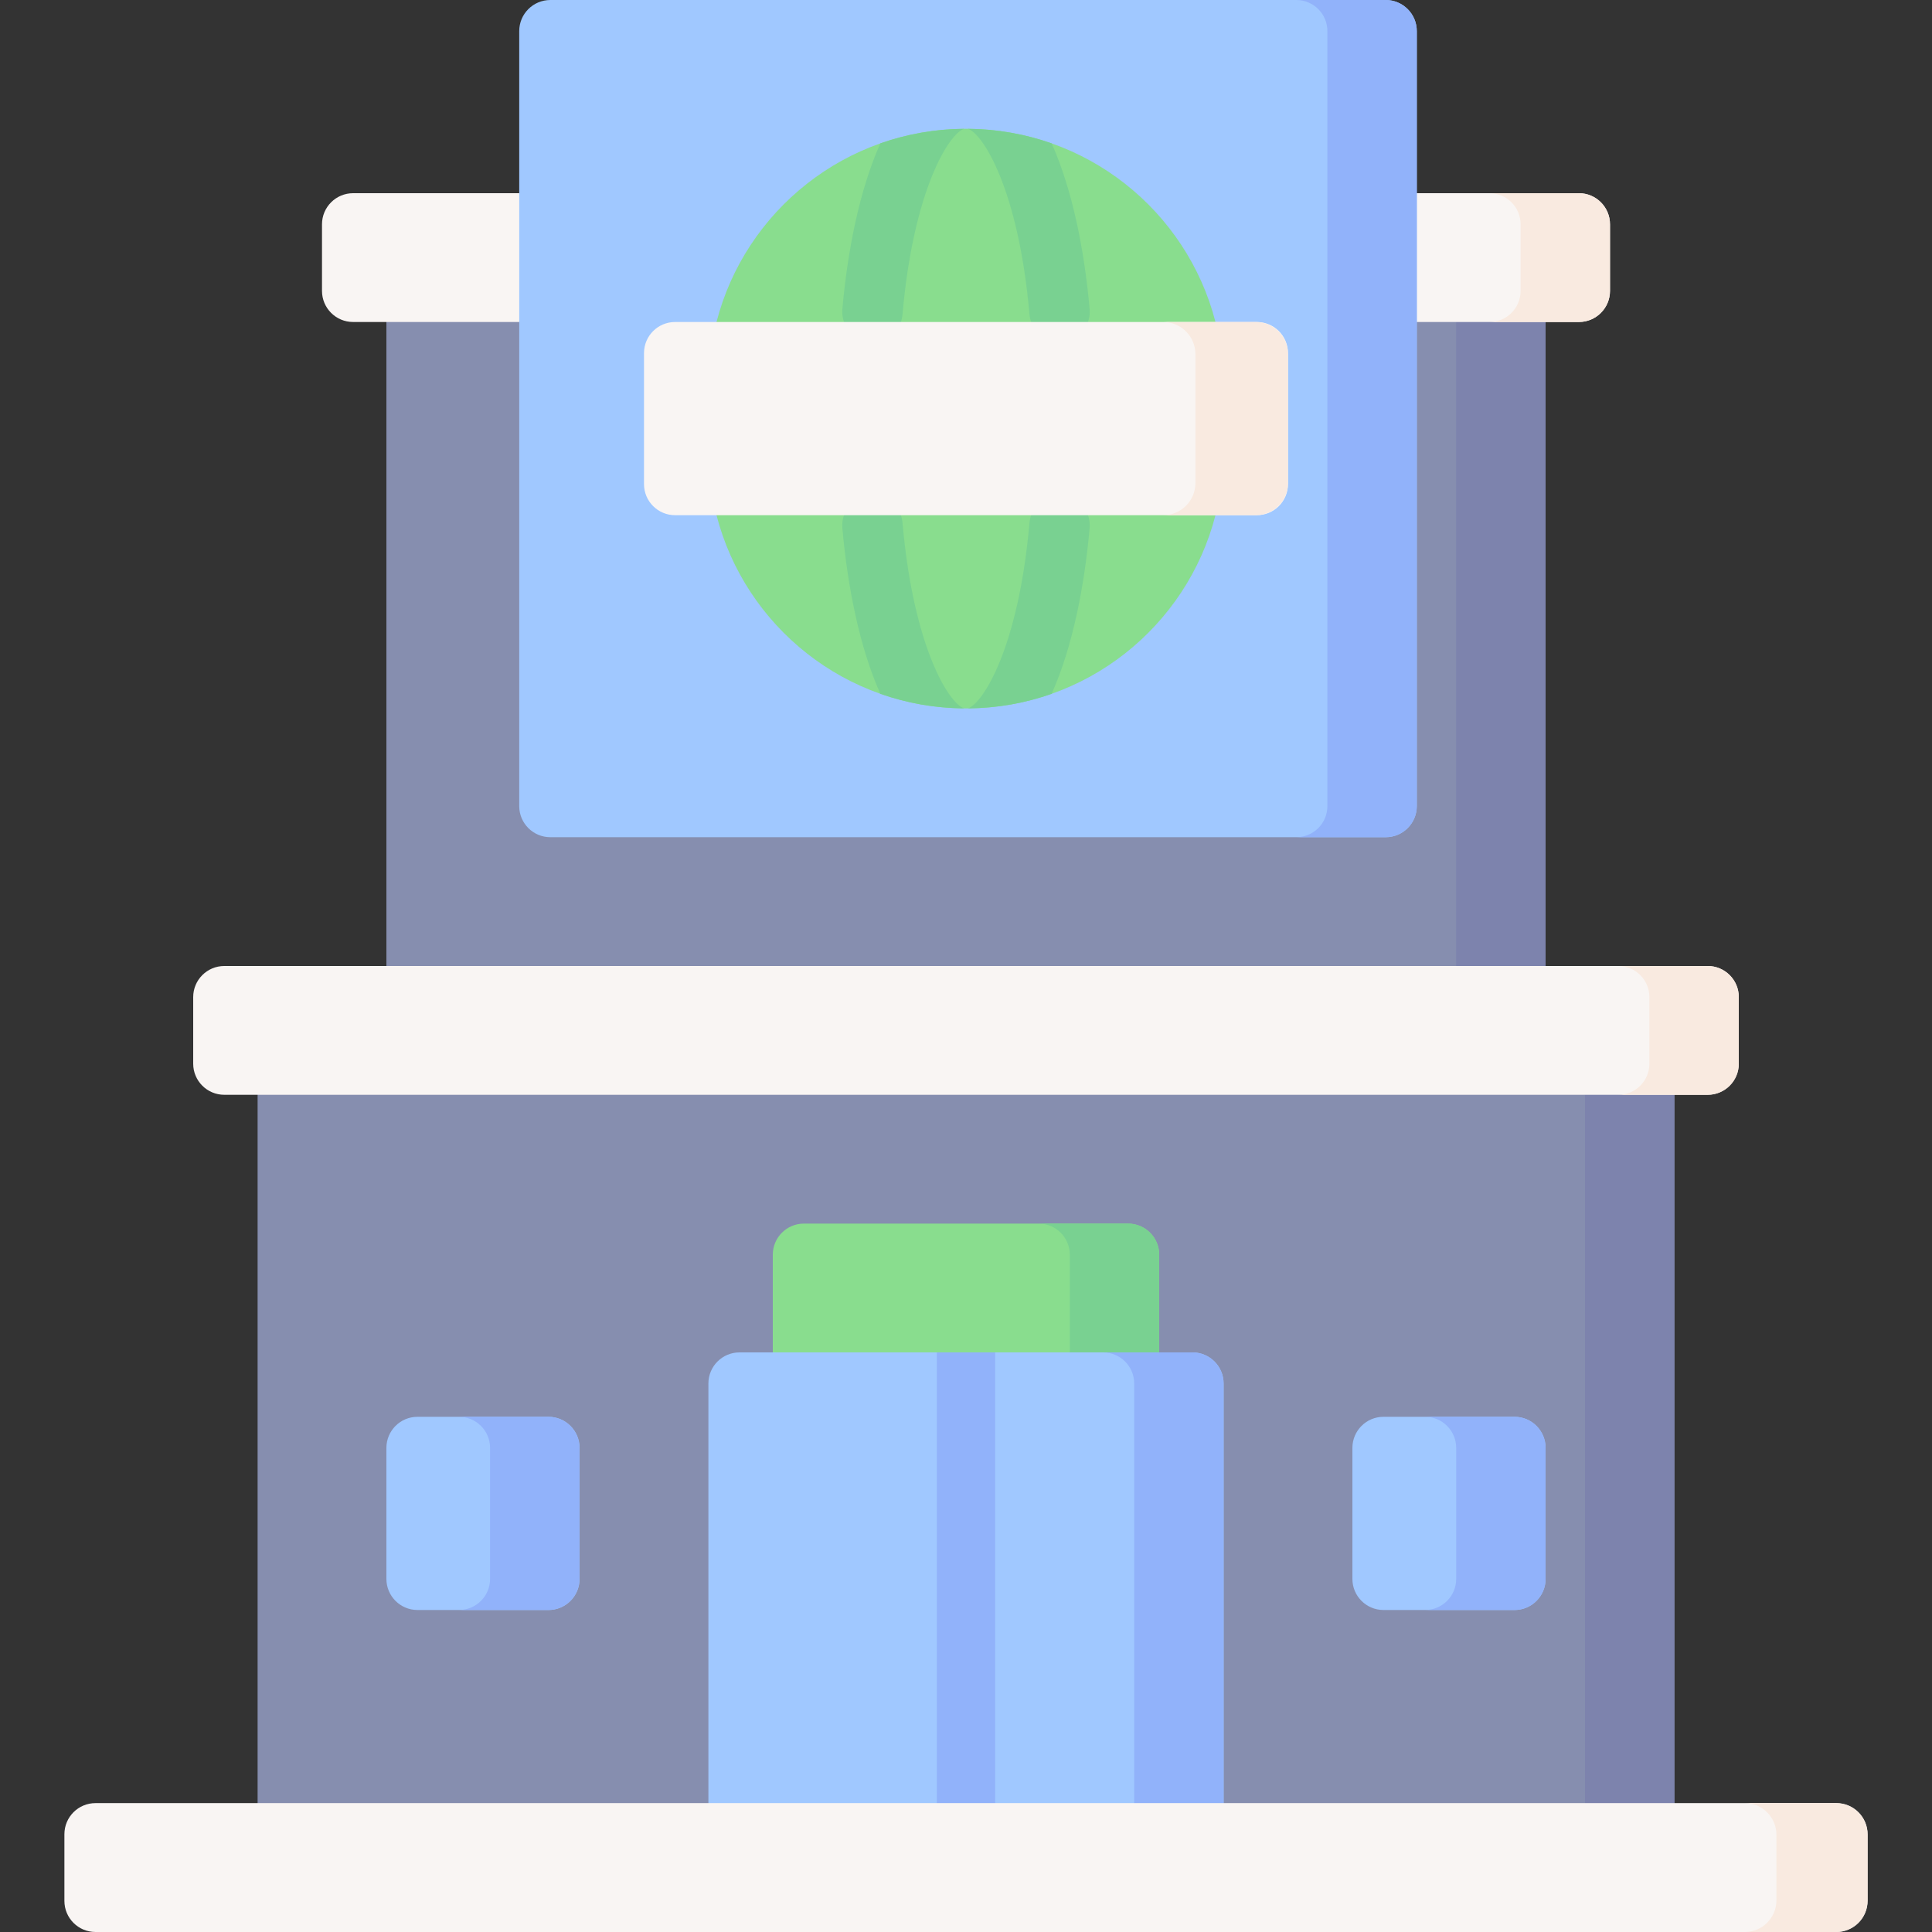 <svg id="Capa_1" enable-background="new 0 0 497 497" height="512" viewBox="0 0 497 497" width="512" xmlns="http://www.w3.org/2000/svg"><rect x="0" y="0" width="497" height="497" fill="#333333" stroke="none"/><g><path d="m99.4 76h298.2v179.333h-298.2z" fill="#868eaf"/><path d="m374.6 76h23v179.333h-23z" fill="#7d83ad"/><path d="m66.267 273.5h364.467v198.5h-364.467z" fill="#868eaf"/><path d="m407.733 273.5h23v198.5h-23z" fill="#7d83ad"/><path d="m439.3 281.633h-381.6c-4.418 0-8-3.582-8-8v-17.133c0-4.418 3.582-8 8-8h381.6c4.418 0 8 3.582 8 8v17.133c0 4.419-3.582 8-8 8z" fill="#f9f5f3"/><g fill="#a0c8ff"><path d="m141.1 414.167h-33.7c-4.418 0-8-3.582-8-8v-33.7c0-4.418 3.582-8 8-8h33.7c4.418 0 8 3.582 8 8v33.7c0 4.418-3.582 8-8 8z"/><path d="m389.6 414.167h-33.7c-4.418 0-8-3.582-8-8v-33.7c0-4.418 3.582-8 8-8h33.7c4.418 0 8 3.582 8 8v33.7c0 4.418-3.582 8-8 8z"/><path d="m314.767 468.867h-132.534v-112.967c0-4.418 3.582-8 8-8h116.533c4.418 0 8 3.582 8 8v112.967z"/></g><path d="m298.2 347.9h-99.4v-25.133c0-4.418 3.582-8 8-8h83.4c4.418 0 8 3.582 8 8z" fill="#89dd8e"/><path d="m256 347.9v115.967c0 4.142-3.357 7.5-7.5 7.5s-7.5-3.358-7.5-7.5v-115.967" fill="#91b2fa"/><path d="m439.3 248.5h-23c4.418 0 8 3.582 8 8v17.133c0 4.418-3.582 8-8 8h23c4.418 0 8-3.582 8-8v-17.133c0-4.418-3.582-8-8-8z" fill="#f9eae0"/><g><path d="m406.167 82.832h-315.334c-4.418 0-8-3.582-8-8v-17.133c0-4.418 3.582-8 8-8h315.333c4.418 0 8 3.582 8 8v17.133c.001 4.419-3.581 8-7.999 8z" fill="#f9f5f3"/><path d="m406.167 49.699h-23c4.418 0 8 3.582 8 8v17.133c0 4.418-3.582 8-8 8h23c4.418 0 8-3.582 8-8v-17.133c0-4.418-3.582-8-8-8z" fill="#f9eae0"/></g><path d="m356.467 215.367h-214.898c-4.418 0-8-3.582-8-8v-199.367c0-4.418 3.582-8 8-8h214.898c4.418 0 8 3.582 8 8v199.367c0 4.418-3.582 8-8 8z" fill="#a0c8ff"/><g><g><path d="m184.322 132.54c7.359 28.578 33.302 49.693 64.177 49.693 30.878 0 56.823-21.119 64.179-49.7v-49.701c-7.356-28.581-33.302-49.7-64.179-49.7s-56.823 21.118-64.179 49.7z" fill="#89dd8e"/><g fill="#79d191"><g><path d="m264.831 80.891c.373 4.273 4.157 7.429 8.412 7.06 4.273-.373 7.434-4.14 7.061-8.412-1.325-15.166-4.472-30.85-9.773-42.656-6.74-2.375-13.982-3.682-21.521-3.74 3.833 1.234 13.018 15.648 15.821 47.748z"/><path d="m226.469 36.883c-5.301 11.806-8.449 27.491-9.773 42.657-.373 4.273 2.788 8.039 7.061 8.412.23.02.458.03.685.03 3.983 0 7.374-3.048 7.727-7.091 2.803-32.101 11.988-46.515 15.822-47.747-7.54.057-14.782 1.364-21.522 3.739z"/></g><g><path d="m232.169 134.476c-.372-4.273-4.143-7.424-8.412-7.061-4.273.373-7.434 4.139-7.061 8.412 1.324 15.166 4.471 30.851 9.773 42.656 6.74 2.375 13.982 3.683 21.522 3.74-3.834-1.233-13.02-15.647-15.822-47.747z"/><path d="m270.53 178.483c5.301-11.806 8.449-27.491 9.773-42.657.373-4.273-2.788-8.039-7.061-8.412-4.267-.368-8.039 2.788-8.412 7.06-2.803 32.101-11.988 46.515-15.822 47.748 7.54-.056 14.782-1.363 21.522-3.739z"/></g></g></g><path d="m323.334 132.533h-149.668c-4.418 0-8-3.582-8-8v-33.7c0-4.418 3.582-8 8-8h149.668c4.418 0 8 3.582 8 8v33.7c0 4.419-3.582 8-8 8z" fill="#f9f5f3"/><path d="m323.05 82.833h-23.815c4.575 0 8.283 3.709 8.283 8.283v33.133c0 4.575-3.709 8.283-8.283 8.283h23.815c4.575 0 8.283-3.709 8.283-8.283v-33.132c.001-4.575-3.708-8.284-8.283-8.284z" fill="#f9eae0"/></g><path d="m356.467 0h-23c4.418 0 8 3.582 8 8v199.367c0 4.418-3.582 8-8 8h23c4.418 0 8-3.582 8-8v-199.367c0-4.418-3.582-8-8-8z" fill="#91b2fa"/><path d="m389.6 364.467h-23c4.418 0 8 3.582 8 8v33.7c0 4.418-3.582 8-8 8h23c4.418 0 8-3.582 8-8v-33.7c0-4.419-3.582-8-8-8z" fill="#91b2fa"/><path d="m141.069 364.467h-23c4.418 0 8 3.582 8 8v33.7c0 4.418-3.582 8-8 8h23c4.418 0 8-3.582 8-8v-33.7c0-4.419-3.582-8-8-8z" fill="#91b2fa"/><path d="m290.2 314.767h-23c4.418 0 8 3.582 8 8v25.133h23v-25.133c0-4.419-3.582-8-8-8z" fill="#79d191"/><path d="m306.767 347.9h-23c4.418 0 8 3.582 8 8v112.967h23v-112.967c0-4.418-3.582-8-8-8z" fill="#91b2fa"/><g><path d="m472.433 497h-447.866c-4.418 0-8-3.582-8-8v-17.156c0-4.418 3.582-8 8-8h447.867c4.418 0 8 3.582 8 8v17.156c-.001 4.418-3.582 8-8.001 8z" fill="#f9f5f3"/><path d="m472.277 463.844h-23.448c4.504 0 8.156 3.652 8.156 8.156v16.844c0 4.504-3.652 8.156-8.156 8.156h23.448c4.504 0 8.156-3.651 8.156-8.156v-16.844c0-4.505-3.651-8.156-8.156-8.156z" fill="#f9eae0"/></g></g></svg>